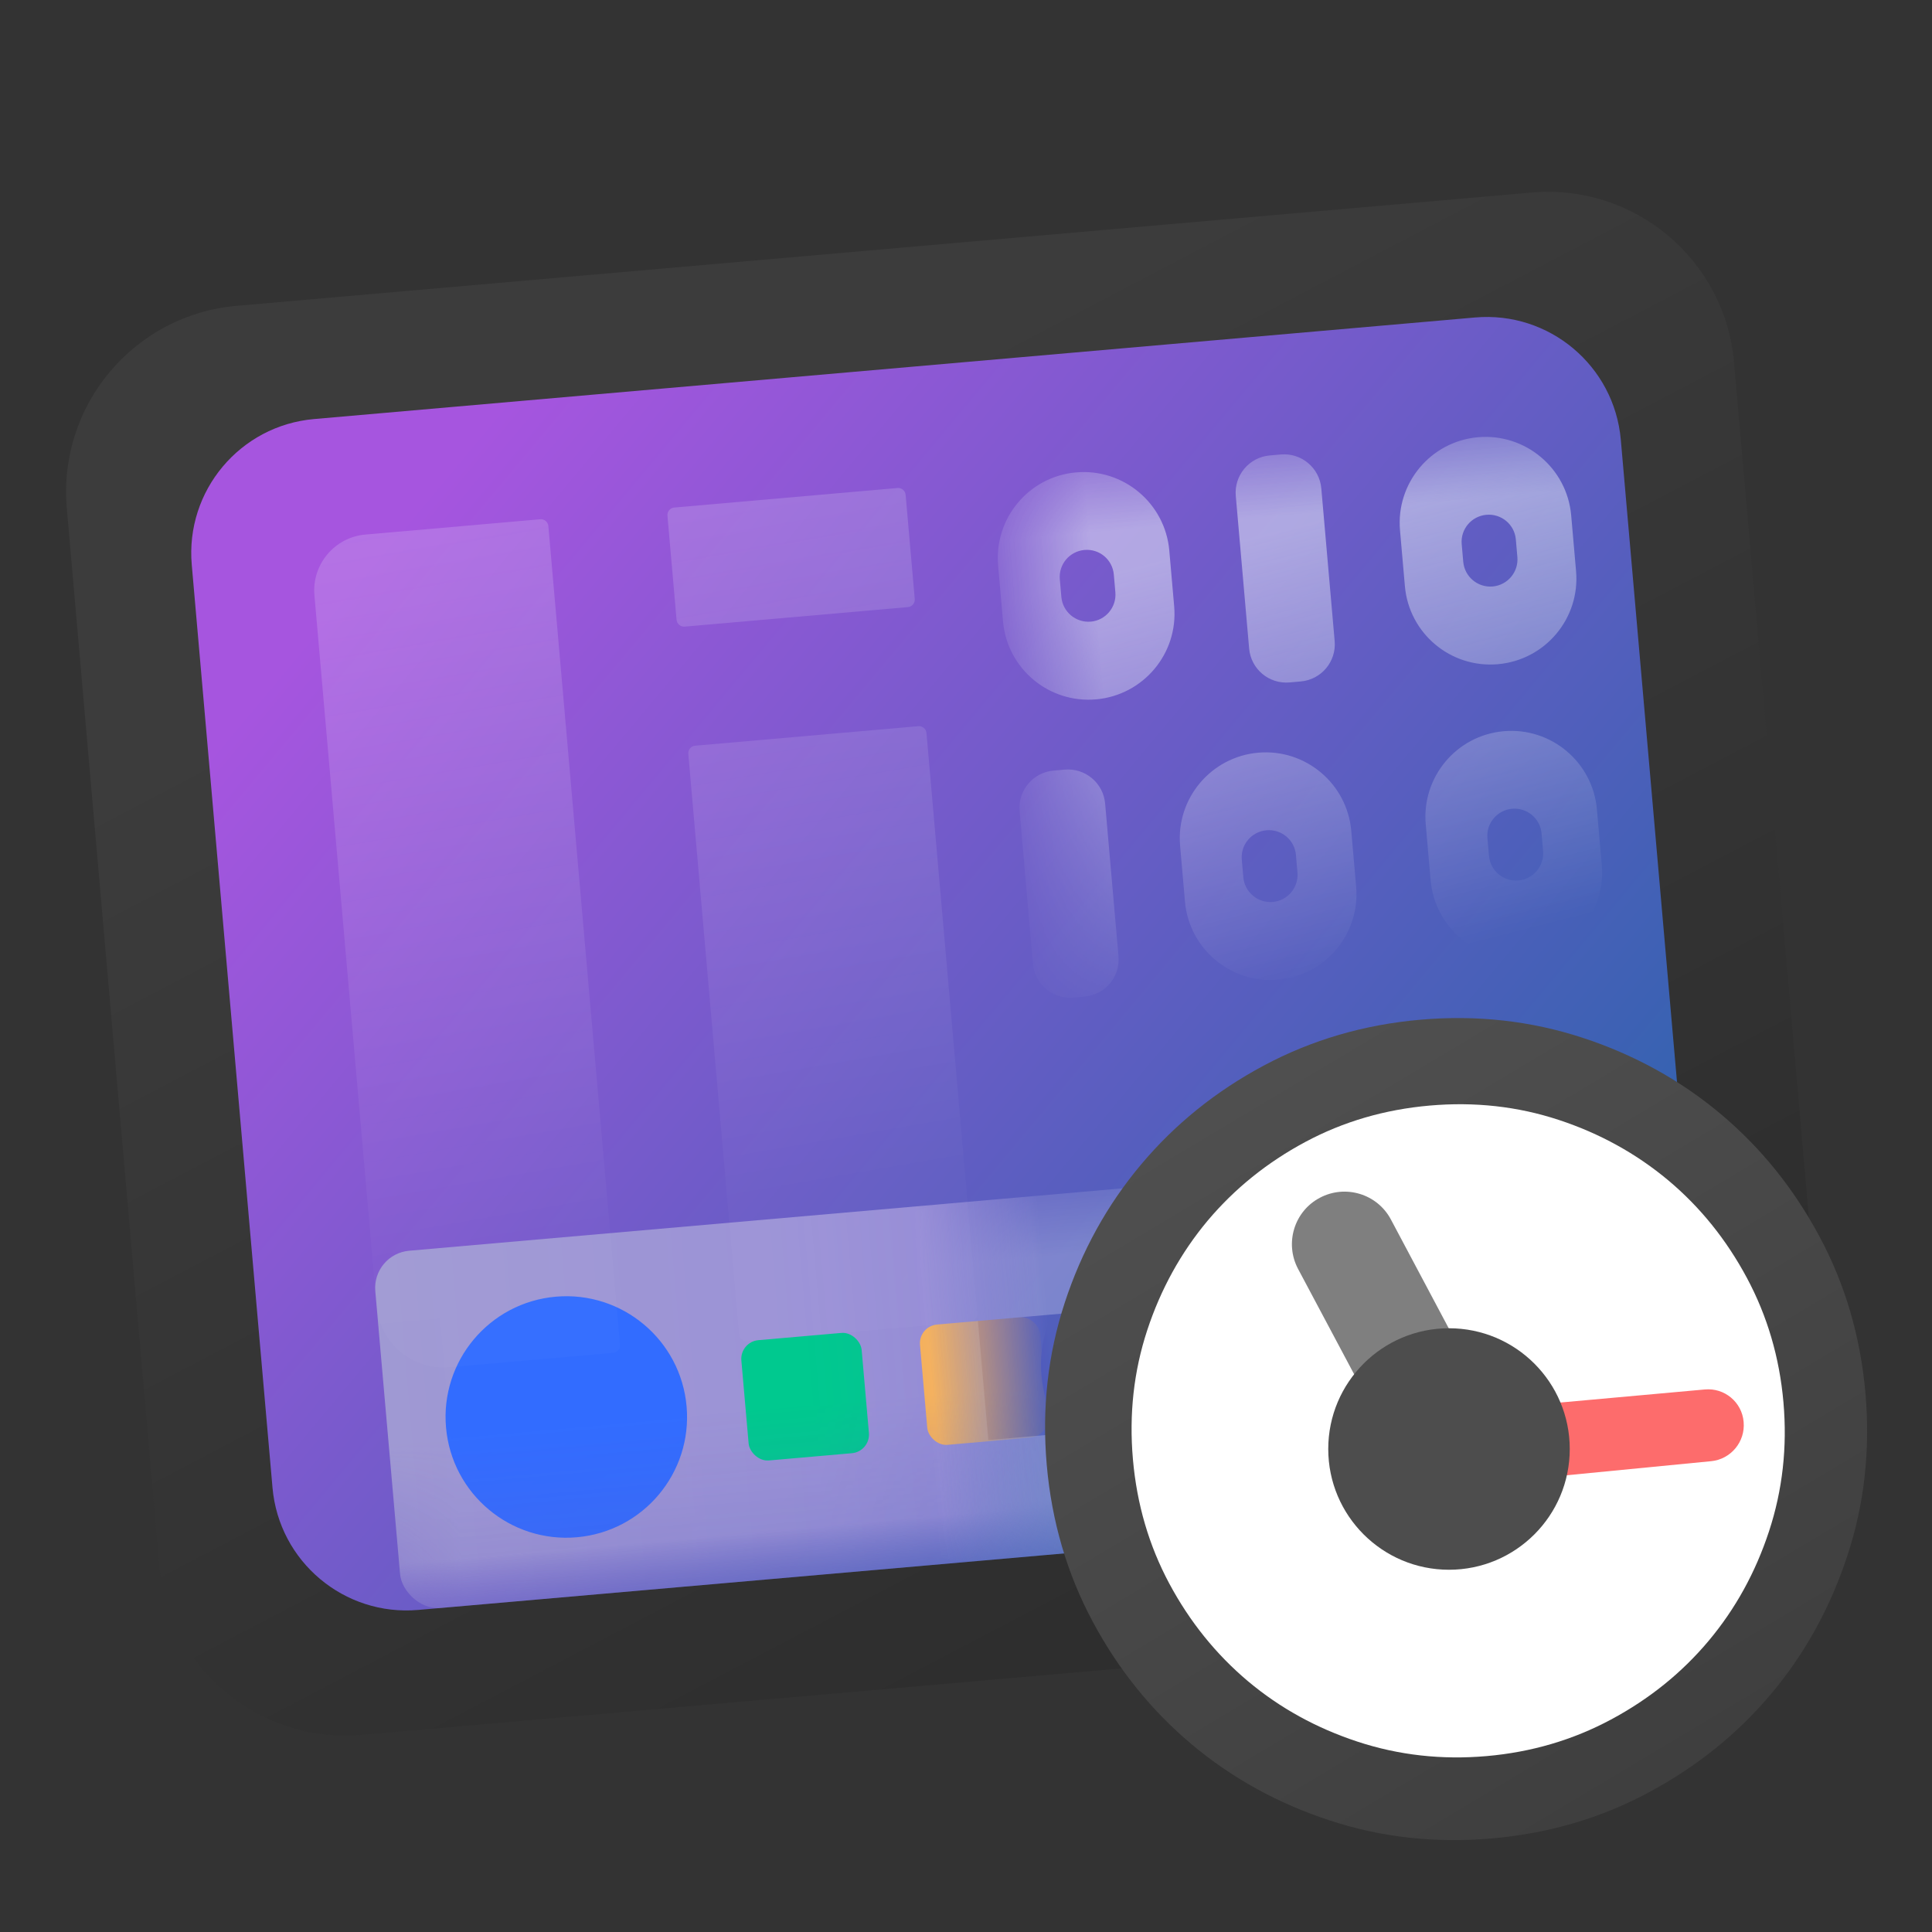<?xml version="1.0" encoding="UTF-8"?>
<svg width="16px" height="16px" viewBox="0 0 16 16" version="1.1" xmlns="http://www.w3.org/2000/svg" xmlns:xlink="http://www.w3.org/1999/xlink">
    <rect x="0" y="0" width="16" height="16" fill="#333333" stroke="none"/>
    <title>apps/16/deepin-log-viewer</title>
    <defs>
        <linearGradient x1="39.599%" y1="13.265%" x2="75.302%" y2="86.735%" id="linearGradient-1">
            <stop stop-color="#3C3C3C" offset="0%"></stop>
            <stop stop-color="#2E2E2E" offset="100%"></stop>
        </linearGradient>
        <linearGradient x1="9.857%" y1="15.278%" x2="93.144%" y2="84.722%" id="linearGradient-2">
            <stop stop-color="#A655DF" offset="0%"></stop>
            <stop stop-color="#2F63AE" offset="100%"></stop>
        </linearGradient>
        <path d="M1.114,0 L10.766,0 C11.381,-1.12993349e-16 11.88,0.499 11.88,1.114 L11.88,8.786 C11.88,9.401 11.381,9.9 10.766,9.9 L1.114,9.9 C0.499,9.9 2.97373504e-16,9.401 2.22044605e-16,8.786 L0,1.114 C-7.5328899e-17,0.499 0.499,1.12993349e-16 1.114,0 Z" id="path-3"></path>
        <rect id="path-5" x="0" y="-4.54747351e-13" width="6.93" height="8.972"></rect>
        <linearGradient x1="0%" y1="50%" x2="100%" y2="50%" id="linearGradient-7">
            <stop stop-color="#A09AD3" offset="0%"></stop>
            <stop stop-color="#988DD9" offset="49.618%"></stop>
            <stop stop-color="#1654D2" offset="100%"></stop>
        </linearGradient>
        <linearGradient x1="0%" y1="50%" x2="100%" y2="50%" id="linearGradient-8">
            <stop stop-color="#A09AD3" offset="0%"></stop>
            <stop stop-color="#988DD9" offset="49.618%"></stop>
            <stop stop-color="#1654D2" offset="100%"></stop>
        </linearGradient>
        <rect id="path-9" x="0" y="-4.54747351e-13" width="4.95" height="2.97" rx="0.031"></rect>
        <path d="M0,0 L5.94,0 L5.94,6.373 C5.94,7.227 5.247,7.92 4.393,7.92 L0,7.92 L0,7.92 L0,0 Z" id="path-11"></path>
        <linearGradient x1="50%" y1="14.936%" x2="62.308%" y2="67.002%" id="linearGradient-13">
            <stop stop-color="#F7FEFF" stop-opacity="0.839" offset="0%"></stop>
            <stop stop-color="#FFFFFF" stop-opacity="0" offset="100%"></stop>
        </linearGradient>
        <linearGradient x1="50%" y1="-17.393%" x2="56.28%" y2="82.678%" id="linearGradient-14">
            <stop stop-color="#F7FEFF" stop-opacity="0.47" offset="0%"></stop>
            <stop stop-color="#FFFFFF" stop-opacity="0.05" offset="100%"></stop>
        </linearGradient>
        <linearGradient x1="31.195%" y1="4.862%" x2="74.285%" y2="92.47%" id="linearGradient-15">
            <stop stop-color="#4F4F4F" offset="0%"></stop>
            <stop stop-color="#3F3F3F" offset="100%"></stop>
        </linearGradient>
    </defs>
    <g id="apps/16/deepin-log-viewer" stroke="none" stroke-width="1" fill="none" fill-rule="evenodd">
        <g id="编组-3" transform="translate(8.082, 8.799) rotate(-5) translate(-8.082, -8.799)translate(0.982, 2.023)">
            <g id="矩形" transform="translate(0, 0)">
                <path d="M1.547,0 L12.313,-2.22044605e-16 C13.167,-3.78979811e-16 13.86,0.693 13.86,1.547 L13.86,10.333 C13.86,11.187 13.167,11.88 12.313,11.88 L1.547,11.88 C0.693,11.88 1.04623471e-16,11.187 0,10.333 L0,1.547 C-1.04623471e-16,0.693 0.693,3.78979811e-16 1.547,2.22044605e-16 Z" id="蒙版" fill="url(#linearGradient-1)"></path>
                <g id="kevin-lanceplaine-243768-unsplash" transform="translate(0.99, 0.99)">
                    <mask id="mask-4" fill="white">
                        <use xlink:href="#path-3"></use>
                    </mask>
                    <use id="蒙版" fill="url(#linearGradient-2)" xlink:href="#path-3"></use>
                    <g id="编组-2" mask="url(#mask-4)">
                        <g transform="translate(-0.99, 0.99)">
                            <mask id="mask-6" fill="white">
                                <use xlink:href="#path-5"></use>
                            </mask>
                            <g id="蒙版" stroke="none" fill="none"></g>
                            <g id="编组-2" stroke="none" stroke-width="1" fill="none" fill-rule="evenodd" mask="url(#mask-6)">
                                <g transform="translate(1.98, 5.94)">
                                    <rect id="bg" fill="url(#linearGradient-7)" x="0" y="4.54747351e-13" width="11.88" height="2.97" rx="0.309"></rect>
                                    <rect id="矩形" fill="#00C98F" x="2.97" y="0.99" width="1" height="1" rx="0.155"></rect>
                                    <rect id="矩形备份-3" fill="#FFB656" x="4.455" y="0.99" width="1" height="1" rx="0.155"></rect>
                                    <rect id="矩形备份-4" fill-opacity="0.3" fill="#000000" x="9.405" y="0.99" width="1" height="1" rx="0.155"></rect>
                                    <rect id="矩形备份-6" fill-opacity="0.3" fill="#000000" x="7.92" y="0.99" width="1" height="1" rx="0.155"></rect>
                                    <circle id="椭圆形" fill="#326CFF" cx="1.485" cy="1.485" r="1"></circle>
                                    <circle id="椭圆形备份" fill="#482AC5" cx="6.435" cy="1.485" r="1"></circle>
                                </g>
                            </g>
                        </g>
                    </g>
                    <g id="编组-2" mask="url(#mask-4)">
                        <g transform="translate(-2.448, 10.76)">
                            <rect id="bg" fill="url(#linearGradient-8)" x="0" y="0" width="11.88" height="1.98" rx="0.309"></rect>
                            <rect id="矩形" fill="#00C98F" x="1.98" y="0.495" width="1" height="1" rx="0.155"></rect>
                            <rect id="矩形备份" fill="#FF7D52" x="3.96" y="0.495" width="1" height="1" rx="0.155"></rect>
                            <rect id="矩形备份-3" fill="#FFB656" x="5.445" y="0.495" width="1" height="1" rx="0.155"></rect>
                            <rect id="矩形备份-4" fill-opacity="0.3" fill="#000000" x="10.395" y="0.495" width="1" height="1" rx="0.155"></rect>
                            <rect id="矩形备份-6" fill-opacity="0.3" fill="#000000" x="8.91" y="0.495" width="1" height="1" rx="0.155"></rect>
                            <circle id="椭圆形" fill="#326CFF" cx="0.99" cy="0.99" r="1"></circle>
                            <circle id="椭圆形备份" fill="#482AC5" cx="7.425" cy="0.99" r="1"></circle>
                        </g>
                    </g>
                </g>
                <g id="编组-2备份" opacity="0.3" transform="translate(6.93, 7.92)">
                    <mask id="mask-10" fill="white">
                        <use xlink:href="#path-9"></use>
                    </mask>
                    <g id="蒙版"></g>
                    <g opacity="0.797" mask="url(#mask-10)" id="bg" stroke="#FFFFFF" stroke-width="0.99">
                        <g transform="translate(-0.99, -0)">
                            <rect x="0.495" y="0.495" width="6.713" height="1.98" rx="0.309"></rect>
                        </g>
                    </g>
                </g>
            </g>
            <g id="编组" transform="translate(7.92, 1.98)">
                <mask id="mask-12" fill="white">
                    <use xlink:href="#path-11"></use>
                </mask>
                <g id="蒙版"></g>
                <g opacity="0.56" mask="url(#mask-12)" fill="url(#linearGradient-13)" id="形状结合">
                    <g transform="translate(-4.95, -0)">
                        <path d="M0.309,8.82209861e-11 L0.402,8.82209306e-11 C0.573,8.82208992e-11 0.712,0.139 0.712,0.309 L0.712,1.578 C0.712,1.749 0.573,1.887 0.402,1.887 L0.309,1.887 C0.139,1.887 2.25554859e-10,1.749 2.25554686e-10,1.578 L2.25554686e-10,0.309 C2.25554665e-10,0.139 0.139,8.8221073e-11 0.309,8.82210416e-11 Z M0.309,2.444 L0.402,2.444 C0.573,2.444 0.712,2.583 0.712,2.753 L0.712,4.022 C0.712,4.193 0.573,4.331 0.402,4.331 L0.309,4.331 C0.139,4.331 2.72848583e-10,4.193 2.72848411e-10,4.022 L2.72848411e-10,2.753 C2.7284839e-10,2.583 0.139,2.444 0.309,2.444 Z M1.64,2.444 L1.732,2.444 C1.903,2.444 2.042,2.583 2.042,2.753 L2.042,4.022 C2.042,4.193 1.903,4.331 1.732,4.331 L1.64,4.331 C1.469,4.331 1.33,4.193 1.33,4.022 L1.33,2.753 C1.33,2.583 1.469,2.444 1.64,2.444 Z M3.682,6.18456397e-11 L3.774,6.18455842e-11 C3.945,6.18455528e-11 4.084,0.139 4.084,0.309 L4.084,1.578 C4.084,1.749 3.945,1.887 3.774,1.887 L3.682,1.887 C3.511,1.887 3.372,1.749 3.372,1.578 L3.372,0.309 C3.372,0.139 3.511,6.18457266e-11 3.682,6.18456952e-11 Z M6.992,3.86535248e-11 L7.085,3.86534693e-11 C7.256,3.86534379e-11 7.394,0.139 7.394,0.309 L7.394,1.578 C7.394,1.749 7.256,1.887 7.085,1.887 L6.992,1.887 C6.821,1.887 6.683,1.749 6.683,1.578 L6.683,0.309 C6.683,0.139 6.821,3.86536117e-11 6.992,3.86535803e-11 Z M4.981,2.444 L5.074,2.444 C5.245,2.444 5.383,2.583 5.383,2.753 L5.383,4.022 C5.383,4.193 5.245,4.331 5.074,4.331 L4.981,4.331 C4.81,4.331 4.672,4.193 4.672,4.022 L4.672,2.753 C4.672,2.583 4.81,2.444 4.981,2.444 Z M2.351,4.826 L2.444,4.826 C2.615,4.826 2.753,4.965 2.753,5.136 L2.753,6.404 C2.753,6.575 2.615,6.713 2.444,6.713 L2.351,6.713 C2.18,6.713 2.042,6.575 2.042,6.404 L2.042,5.136 C2.042,4.965 2.18,4.826 2.351,4.826 Z M7.703,4.826 L7.796,4.826 C7.967,4.826 8.106,4.965 8.106,5.136 L8.106,6.404 C8.106,6.575 7.967,6.713 7.796,6.713 L7.703,6.713 C7.533,6.713 7.394,6.575 7.394,6.404 L7.394,5.136 C7.394,4.965 7.533,4.826 7.703,4.826 Z M9.034,4.826 L9.127,4.826 C9.297,4.826 9.436,4.965 9.436,5.136 L9.436,6.404 C9.436,6.575 9.297,6.713 9.127,6.713 L9.034,6.713 C8.863,6.713 8.724,6.575 8.724,6.404 L8.724,5.136 C8.724,4.965 8.863,4.826 9.034,4.826 Z M2.011,4.54747351e-13 C2.404,4.54675161e-13 2.723,0.319 2.723,0.712 L2.723,1.176 C2.723,1.569 2.404,1.887 2.011,1.887 C1.618,1.887 1.299,1.569 1.299,1.176 L1.299,0.712 C1.299,0.319 1.618,4.54819541e-13 2.011,4.54747351e-13 Z M2.023,0.646 C1.899,0.646 1.799,0.746 1.799,0.87 L1.799,1.017 C1.799,1.141 1.899,1.242 2.023,1.242 C2.148,1.242 2.248,1.141 2.248,1.017 L2.248,0.87 C2.248,0.746 2.148,0.646 2.023,0.646 Z M5.383,6.866685e-11 C5.776,6.86667778e-11 6.095,0.319 6.095,0.712 L6.095,1.176 C6.095,1.569 5.776,1.887 5.383,1.887 C4.99,1.887 4.672,1.569 4.672,1.176 L4.672,0.712 C4.672,0.319 4.99,6.86669222e-11 5.383,6.866685e-11 Z M5.396,0.646 C5.272,0.646 5.171,0.746 5.171,0.87 L5.171,1.017 C5.171,1.141 5.272,1.242 5.396,1.242 C5.52,1.242 5.62,1.141 5.62,1.017 L5.62,0.87 C5.62,0.746 5.52,0.646 5.396,0.646 Z M8.724,6.59383659e-11 C9.117,6.59382937e-11 9.436,0.319 9.436,0.712 L9.436,1.176 C9.436,1.569 9.117,1.887 8.724,1.887 C8.331,1.887 8.013,1.569 8.013,1.176 L8.013,0.712 C8.013,0.319 8.331,6.59384381e-11 8.724,6.59383659e-11 Z M8.737,0.646 C8.613,0.646 8.512,0.746 8.512,0.87 L8.512,1.017 C8.512,1.141 8.613,1.242 8.737,1.242 C8.861,1.242 8.962,1.141 8.962,1.017 L8.962,0.87 C8.962,0.746 8.861,0.646 8.737,0.646 Z M8.724,2.444 C9.117,2.444 9.436,2.763 9.436,3.156 L9.436,3.62 C9.436,4.013 9.117,4.331 8.724,4.331 C8.331,4.331 8.013,4.013 8.013,3.62 L8.013,3.156 C8.013,2.763 8.331,2.444 8.724,2.444 Z M8.737,3.09 C8.613,3.09 8.512,3.19 8.512,3.314 L8.512,3.461 C8.512,3.585 8.613,3.686 8.737,3.686 C8.861,3.686 8.962,3.585 8.962,3.461 L8.962,3.314 C8.962,3.19 8.861,3.09 8.737,3.09 Z M6.683,2.444 C7.075,2.444 7.394,2.763 7.394,3.156 L7.394,3.62 C7.394,4.013 7.075,4.331 6.683,4.331 C6.29,4.331 5.971,4.013 5.971,3.62 L5.971,3.156 C5.971,2.763 6.29,2.444 6.683,2.444 Z M6.695,3.09 C6.571,3.09 6.47,3.19 6.47,3.314 L6.47,3.461 C6.47,3.585 6.571,3.686 6.695,3.686 C6.819,3.686 6.92,3.585 6.92,3.461 L6.92,3.314 C6.92,3.19 6.819,3.09 6.695,3.09 Z M4.053,4.826 C4.446,4.826 4.764,5.145 4.764,5.538 L4.764,6.002 C4.764,6.395 4.446,6.713 4.053,6.713 C3.66,6.713 3.341,6.395 3.341,6.002 L3.341,5.538 C3.341,5.145 3.66,4.826 4.053,4.826 Z M4.065,5.472 C3.941,5.472 3.841,5.572 3.841,5.697 L3.841,5.843 C3.841,5.967 3.941,6.068 4.065,6.068 C4.189,6.068 4.29,5.967 4.29,5.843 L4.29,5.697 C4.29,5.572 4.189,5.472 4.065,5.472 Z M0.712,4.919 C1.105,4.919 1.423,5.238 1.423,5.631 L1.423,6.095 C1.423,6.488 1.105,6.806 0.712,6.806 C0.319,6.806 4.81267966e-17,6.488 0,6.095 L0,5.631 C-4.81267966e-17,5.238 0.319,4.919 0.712,4.919 Z M0.724,5.565 C0.6,5.565 0.499,5.665 0.499,5.789 L0.499,5.936 C0.499,6.06 0.6,6.161 0.724,6.161 C0.848,6.161 0.949,6.06 0.949,5.936 L0.949,5.789 C0.949,5.665 0.848,5.565 0.724,5.565 Z M6.095,4.919 C6.488,4.919 6.806,5.238 6.806,5.631 L6.806,6.095 C6.806,6.488 6.488,6.806 6.095,6.806 C5.702,6.806 5.383,6.488 5.383,6.095 L5.383,5.631 C5.383,5.238 5.702,4.919 6.095,4.919 Z M6.107,5.565 C5.983,5.565 5.882,5.665 5.882,5.789 L5.882,5.936 C5.882,6.06 5.983,6.161 6.107,6.161 C6.231,6.161 6.332,6.06 6.332,5.936 L6.332,5.789 C6.332,5.665 6.231,5.565 6.107,5.565 Z M3.341,2.475 C3.734,2.475 4.053,2.794 4.053,3.187 L4.053,3.651 C4.053,4.044 3.734,4.362 3.341,4.362 C2.948,4.362 2.63,4.044 2.63,3.651 L2.63,3.187 C2.63,2.794 2.948,2.475 3.341,2.475 Z M3.354,3.121 C3.23,3.121 3.129,3.221 3.129,3.345 L3.129,3.492 C3.129,3.616 3.23,3.717 3.354,3.717 C3.478,3.717 3.578,3.616 3.578,3.492 L3.578,3.345 C3.578,3.221 3.478,3.121 3.354,3.121 Z"></path>
                    </g>
                </g>
            </g>
            <path d="M2.444,1.98 L3.898,1.98 C3.932,1.98 3.96,2.008 3.96,2.042 L3.96,8.848 C3.96,8.882 3.932,8.91 3.898,8.91 L2.537,8.91 C2.229,8.91 1.98,8.661 1.98,8.353 L1.98,2.444 C1.98,2.188 2.188,1.98 2.444,1.98 Z M5.012,1.98 L6.868,1.98 C6.902,1.98 6.93,2.008 6.93,2.042 L6.93,2.908 C6.93,2.942 6.902,2.97 6.868,2.97 L5.012,2.97 C4.978,2.97 4.95,2.942 4.95,2.908 L4.95,2.042 C4.95,2.008 4.978,1.98 5.012,1.98 Z M5.012,3.96 L6.868,3.96 C6.902,3.96 6.93,3.988 6.93,4.022 L6.93,8.848 C6.93,8.882 6.902,8.91 6.868,8.91 L5.012,8.91 C4.978,8.91 4.95,8.882 4.95,8.848 L4.95,4.022 C4.95,3.988 4.978,3.96 5.012,3.96 Z" id="形状结合" fill="url(#linearGradient-14)" opacity="0.423"></path>
            <g id="Group-5备份-2" transform="translate(7.394, 6.744)">
                <path d="M2.077,0.266 C1.663,0.443 1.302,0.686 0.994,0.994 C0.686,1.302 0.443,1.663 0.266,2.077 C0.089,2.491 0,2.933 0,3.403 C0,3.873 0.089,4.315 0.266,4.729 C0.443,5.143 0.686,5.505 0.994,5.813 C1.302,6.121 1.663,6.363 2.077,6.54 C2.491,6.718 2.933,6.806 3.403,6.806 C3.873,6.806 4.315,6.718 4.729,6.54 C5.143,6.363 5.505,6.121 5.813,5.813 C6.121,5.505 6.363,5.143 6.54,4.729 C6.718,4.315 6.806,3.873 6.806,3.403 C6.806,2.933 6.718,2.491 6.54,2.077 C6.363,1.663 6.121,1.302 5.813,0.994 C5.505,0.686 5.143,0.443 4.729,0.266 C4.315,0.089 3.873,0 3.403,0 C2.933,0 2.491,0.089 2.077,0.266 Z" id="Path" fill="url(#linearGradient-15)"></path>
                <path d="M3.419,0.715 C3.045,0.715 2.694,0.785 2.365,0.926 C2.036,1.067 1.749,1.26 1.504,1.504 C1.26,1.749 1.067,2.036 0.926,2.365 C0.785,2.694 0.715,3.045 0.715,3.419 C0.715,3.792 0.785,4.143 0.926,4.472 C1.067,4.801 1.26,5.088 1.504,5.333 C1.749,5.578 2.036,5.77 2.365,5.911 C2.694,6.052 3.045,6.123 3.419,6.123 C3.792,6.123 4.143,6.052 4.472,5.911 C4.801,5.77 5.088,5.578 5.333,5.333 C5.578,5.088 5.77,4.801 5.911,4.472 C6.052,4.143 6.123,3.792 6.123,3.419 C6.123,3.045 6.052,2.694 5.911,2.365 C5.77,2.036 5.578,1.749 5.333,1.504 C5.088,1.26 4.801,1.067 4.472,0.926 C4.143,0.785 3.792,0.715 3.419,0.715 L3.419,0.715 Z" id="Path备份" fill="#FFFFFF"></path>
                <path d="M2.96,3.484 L2.183,2.024 C2.071,1.812 2.151,1.548 2.363,1.436 C2.575,1.323 2.839,1.403 2.952,1.615 L3.728,3.075 L3.728,3.075 L2.96,3.484 Z" id="Rectangle-9" fill="#7F7F7F" transform="translate(2.853, 2.357) rotate(5) translate(-2.853, -2.357)"></path>
                <path d="M2.576,3.404 L5.453,3.144 C5.616,3.129 5.76,3.249 5.774,3.412 C5.774,3.413 5.774,3.413 5.774,3.413 C5.789,3.577 5.668,3.722 5.505,3.738 L2.877,3.994 L2.877,3.994 L2.576,3.404 Z" id="Rectangle-9" fill="#FD6C6C" transform="translate(4.188, 3.555) rotate(5) translate(-4.188, -3.555)"></path>
            </g>
        </g>
        <g id="Guide/16" transform="translate(0.5, 0.5)"></g>
        <circle id="椭圆形" fill="#4D4D4D" cx="12" cy="12" r="1"></circle>
    </g>
</svg>